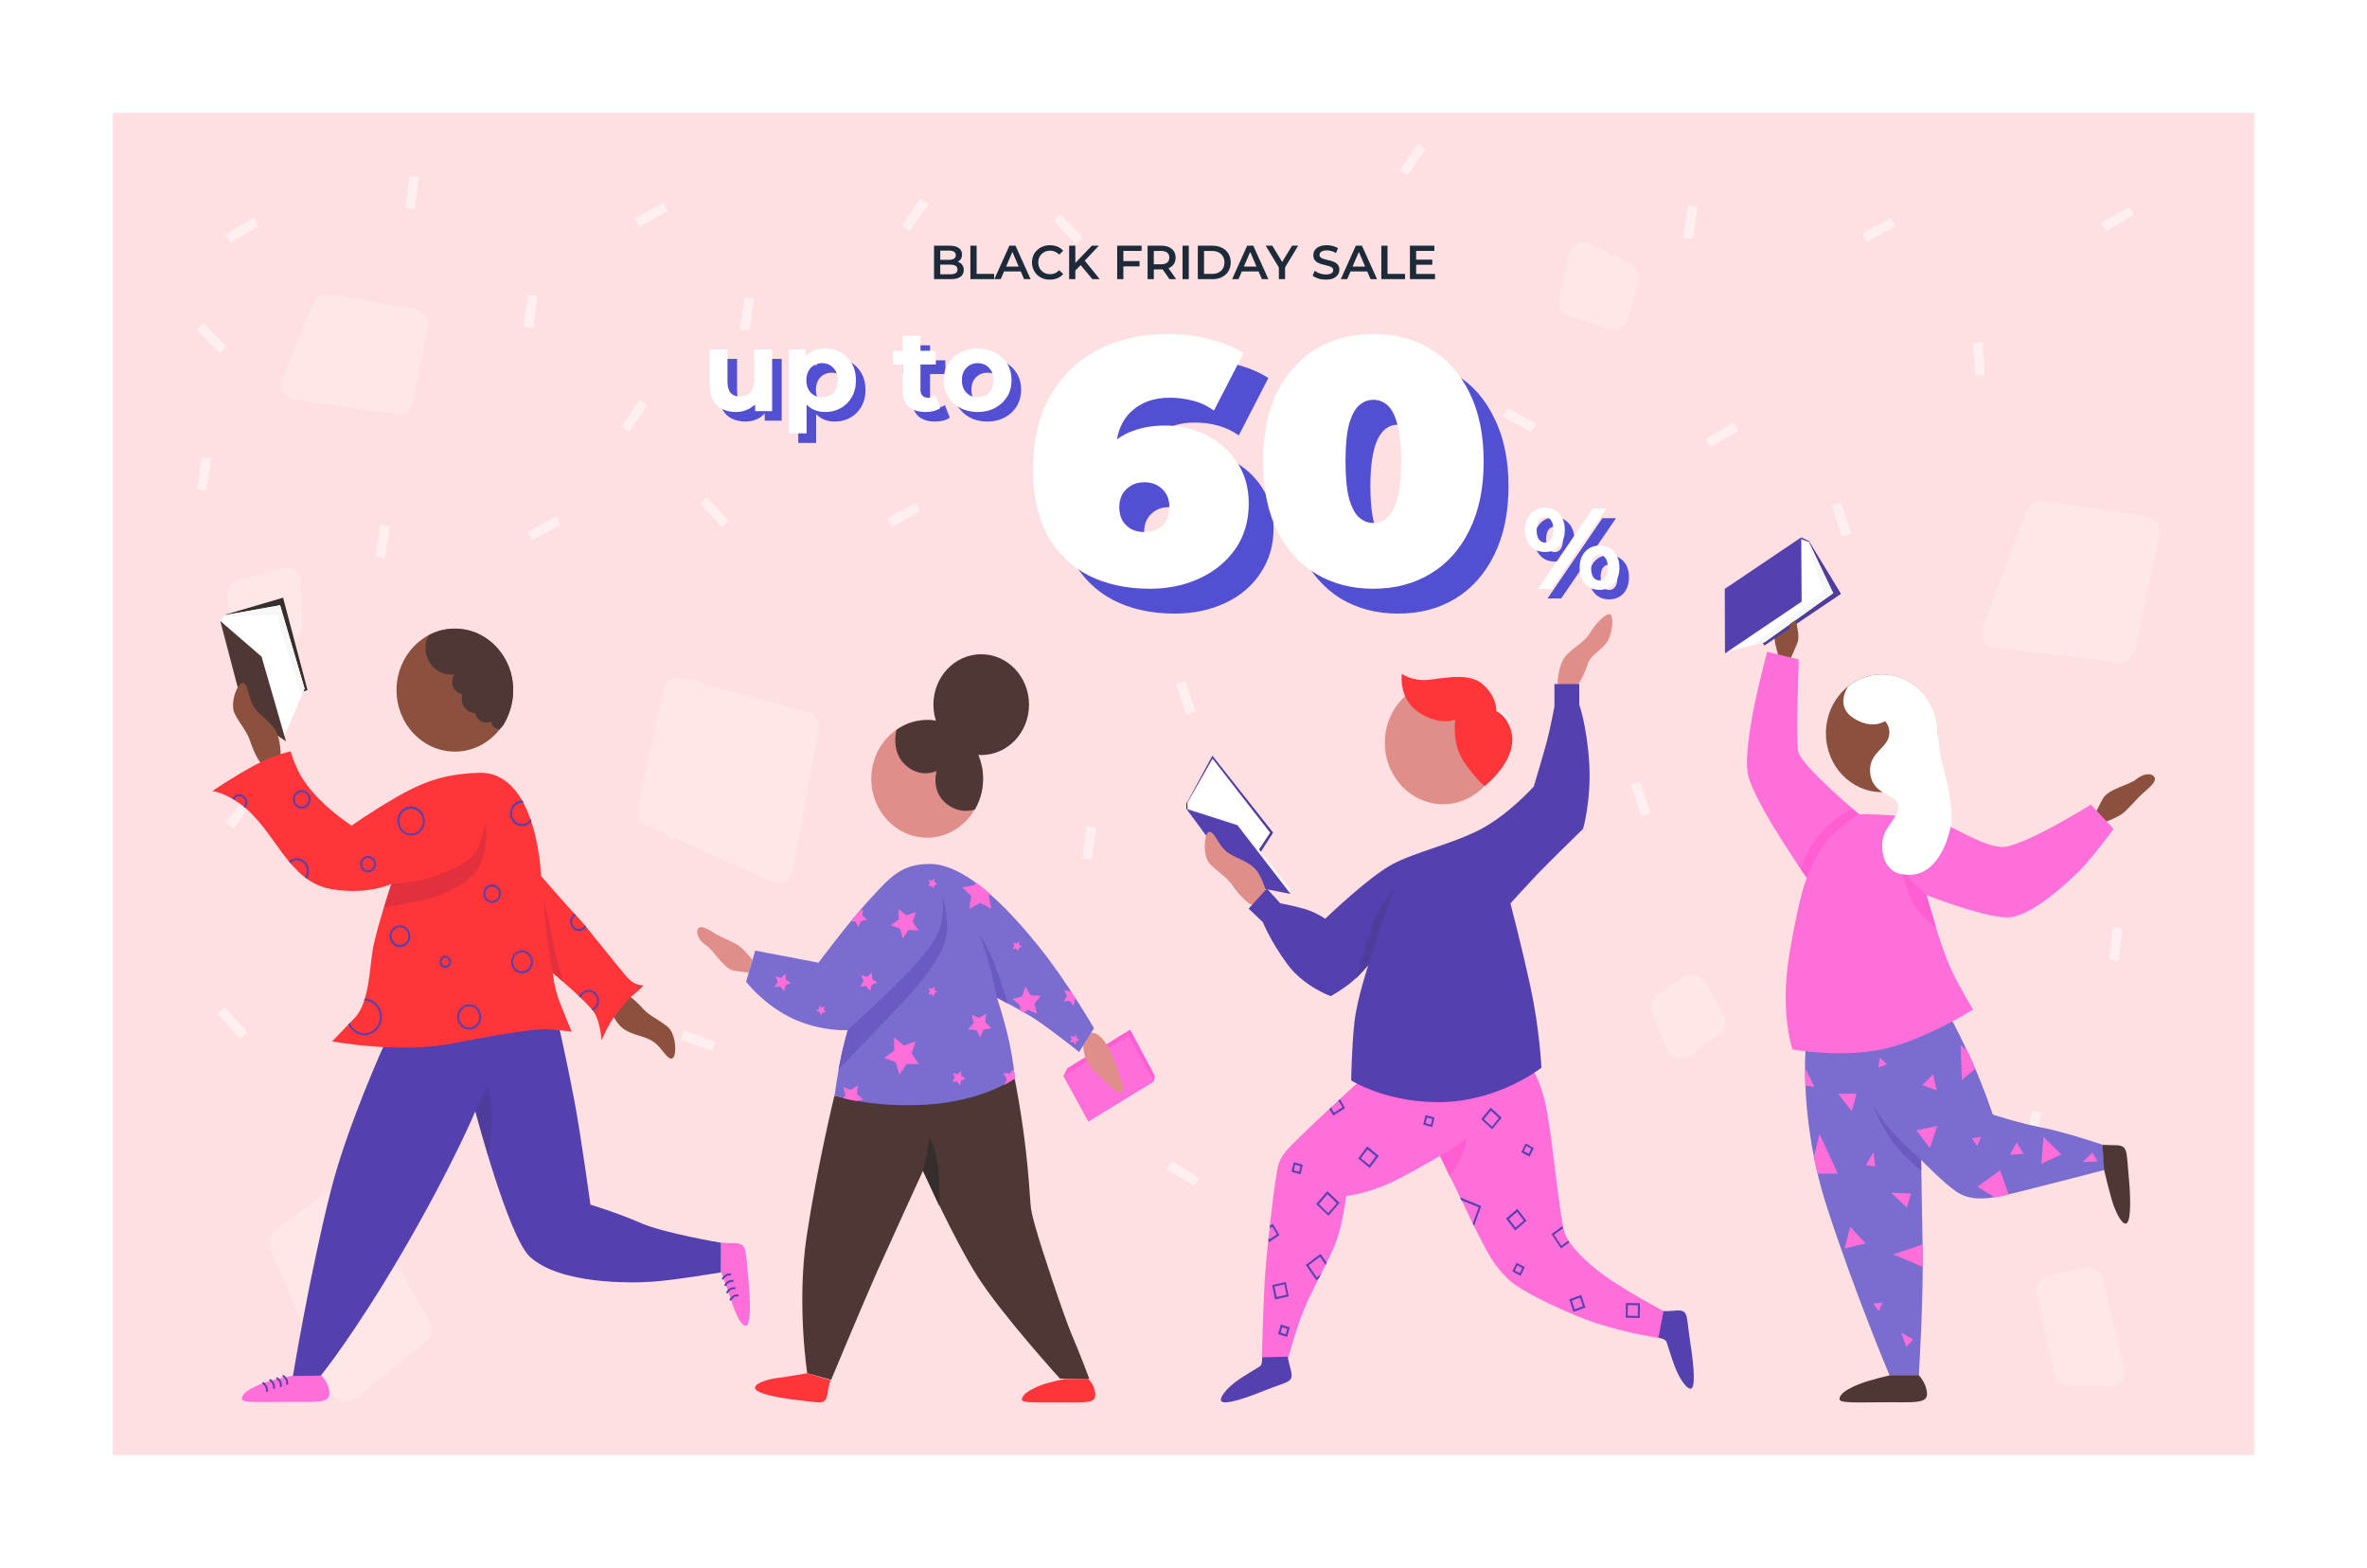 <svg width="1238" height="820" viewBox="0 0 1238 820" fill="none" xmlns="http://www.w3.org/2000/svg">
<g filter="url(#filter0_d_1_180)">
<path d="M59 53H1179V755H59V53Z" fill="#FFE0E2"/>
</g>
<path fill-rule="evenodd" clip-rule="evenodd" d="M745.796 77.849L741.688 75L732 88.97L736.109 91.819L745.796 77.849ZM214.121 92L219.082 92.624L216.961 109.491L212 108.867L214.121 92ZM132.722 114L135.222 118.33L120.5 126.83L118 122.5L132.722 114ZM334.688 209L338.796 211.849L329.109 225.819L325 222.97L334.688 209ZM281.082 154.624L276.121 154L274 170.867L278.961 171.491L281.082 154.624ZM106.563 169L103 172.508L114.928 184.621L118.491 181.113L106.563 169ZM906.722 221L909.222 225.33L894.5 233.83L892 229.5L906.722 221ZM1116.22 112.33L1113.72 108L1099 116.5L1101.5 120.83L1116.22 112.33ZM1058.12 273L1063.08 273.624L1060.96 290.491L1056 289.867L1058.12 273ZM1110.08 485.624L1105.12 485L1103 501.867L1107.96 502.491L1110.08 485.624ZM924 352.508L927.563 349L939.491 361.113L935.928 364.621L924 352.508ZM778.563 365L775 368.508L786.928 380.621L790.491 377.113L778.563 365ZM278.397 282.537L276 278.149L290.92 270L293.316 274.388L278.397 282.537ZM196.384 291.228L201.329 291.969L203.849 275.157L198.905 274.416L196.384 291.228ZM107.945 256.553L103 255.812L105.52 239L110.465 239.741L107.945 256.553ZM566 448.812L570.945 449.553L573.465 432.741L568.52 432L566 448.812ZM627.308 616.004L624.736 620.292L610.157 611.549L612.729 607.261L627.308 616.004ZM377.638 275.815L381.282 272.392L369.645 260L366 263.423L377.638 275.815ZM481.303 104L485.412 106.849L475.724 120.819L471.616 117.97L481.303 104ZM466.397 275.537L464 271.149L478.92 263L481.316 267.388L466.397 275.537ZM332 114.149L334.397 118.537L349.316 110.388L346.92 106L332 114.149ZM391.945 172.969L387 172.228L389.52 155.416L394.465 156.157L391.945 172.969ZM562.638 127.815L566.282 124.392L554.645 112L551 115.423L562.638 127.815ZM205.093 493.542L200 492.823L202.516 476L207.609 476.719L205.093 493.542ZM132.228 419.308L128.007 416.449L118 430.394L122.221 433.254L132.228 419.308ZM243 339.541L247.896 338L253.287 354.173L248.391 355.713L243 339.541ZM619.896 356L615 357.541L620.391 373.713L625.287 372.173L619.896 356ZM976.397 126.537L974 122.149L988.92 114L991.316 118.388L976.397 126.537ZM1033.15 196.299L1038.14 195.961L1036.99 179L1032 179.338L1033.15 196.299ZM885.329 124.969L880.384 124.228L882.905 107.416L887.849 108.157L885.329 124.969ZM800.938 226.101L803.374 221.734L788.527 213.453L786.091 217.819L800.938 226.101ZM1064.94 598.553L1060 597.812L1062.52 581L1067.46 581.741L1064.94 598.553ZM962.896 263L958 264.541L963.391 280.713L968.287 279.173L962.896 263ZM853 410.541L857.896 409L863.287 425.173L858.391 426.713L853 410.541ZM357.788 539L356 543.688L372.408 549.594L374.195 544.905L357.788 539ZM357.225 372.696L360.916 369.296L372.97 381.897L369.28 385.297L357.225 372.696ZM385.1 385.632L383.444 380.895L367.095 386.962L368.752 391.698L385.1 385.632Z" fill="#FFEFF0"/>
<path fill-rule="evenodd" clip-rule="evenodd" d="M820.615 132.961C821.747 127.894 827.332 125.231 831.982 127.54L852.44 137.703C855.817 139.38 857.565 143.188 856.633 146.843L851.669 166.323C850.537 170.765 845.912 173.349 841.536 171.985L820.859 165.539C816.885 164.3 814.525 160.22 815.432 156.157L820.615 132.961ZM147.827 198.02C145.881 202.84 148.976 208.206 154.121 208.935L207.028 216.44C211.223 217.035 215.155 214.256 215.993 210.102L223.865 171.102C224.759 166.671 221.807 162.379 217.349 161.63L172.338 154.065C168.636 153.443 164.999 155.478 163.594 158.96L147.827 198.02ZM1036.99 327.968C1035.16 332.828 1038.38 338.118 1043.53 338.733L1107.97 346.419C1112.09 346.91 1115.89 344.179 1116.75 340.124L1129.49 279.644C1130.44 275.142 1127.4 270.77 1122.85 270.084L1068.65 261.916C1064.91 261.354 1061.3 263.475 1059.97 267.005L1036.99 327.968ZM414.628 455.366C413.679 460.47 408.193 463.332 403.464 461.19L338.073 431.583C334.637 430.028 332.755 426.285 333.554 422.599L347.007 360.592C347.979 356.112 352.509 353.363 356.931 354.57L422.582 372.48C426.598 373.576 429.103 377.568 428.341 381.661L414.628 455.366ZM173.682 728.255C175.778 733.12 181.937 734.641 186.057 731.312L222.845 701.589C225.864 699.15 226.697 694.896 224.821 691.499L187.006 623.017C184.675 618.795 179.167 617.58 175.276 620.43L143.894 643.414C140.886 645.617 139.799 649.608 141.274 653.033L173.682 728.255ZM883.603 552.139C879.347 555.119 873.425 553.315 871.552 548.47L864.175 529.377C862.814 525.857 864.099 521.865 867.257 519.799L880.669 511.025C884.527 508.501 889.715 509.752 891.998 513.757L901.633 530.653C903.679 534.242 902.656 538.799 899.271 541.169L883.603 552.139ZM1103.03 725.347C1108.33 725.521 1112.32 720.598 1111.07 715.455L1099.62 668.575C1098.58 664.282 1094.25 661.652 1089.96 662.7L1071.06 667.313C1066.82 668.348 1064.19 672.59 1065.16 676.847L1074.55 718.427C1075.35 721.979 1078.45 724.541 1082.09 724.661L1103.03 725.347ZM157.56 304.804C157.453 299.613 152.506 295.898 147.491 297.242L124.533 303.395C120.512 304.473 117.989 308.454 118.732 312.551L122.599 333.861C123.417 338.371 127.85 341.273 132.311 340.218L151.874 335.593C155.544 334.725 158.11 331.413 158.032 327.643L157.56 304.804Z" fill="#FFE6E7"/>
<g clip-path="url(#clip0_1_180)">
<path d="M117.909 321.449L130.695 369.793L160.843 360.928L148.057 312.584L117.909 321.449Z" fill="#362E2D"/>
<path d="M115.2 324.759L117.8 321.701L146.5 316.535L159.3 360.083L148.5 385.706L128.3 371.787L115.2 324.759Z" fill="white"/>
<path d="M136.8 343.423L149.6 387.709L127.9 373.052L115.2 324.759L136.8 343.423Z" fill="#4E3734"/>
<path d="M117.8 322.545L144.6 321.49L157.6 364.09L159.3 360.083L146.5 316.535L118.6 321.49L117.8 322.545Z" fill="#F7F7F7"/>
<path d="M237.9 393.087C254.745 393.087 268.4 378.688 268.4 360.926C268.4 343.165 254.745 328.766 237.9 328.766C221.055 328.766 207.4 343.165 207.4 360.926C207.4 378.688 221.055 393.087 237.9 393.087Z" fill="#8C503E"/>
<path d="M377.2 665.342C377.2 665.342 381 675.36 382.7 680.843C384.4 686.326 387.4 693.18 389.9 693.39C392.4 693.601 392.9 683.373 391.3 667.768C389.7 652.267 390.9 650.053 382.8 650.159C379.2 650.159 377.2 649.842 377.2 649.842V665.342Z" fill="#FF6ED9"/>
<path d="M153.2 719.54C153.2 719.54 142.3 721.333 136.6 723.758C130.9 726.183 126.5 728.609 126.5 731.561C126.5 733.881 136.9 733.143 153.1 733.143C169.7 733.248 174.4 733.67 171.5 724.813C170.5 721.755 167.9 719.224 167.9 719.224L153.2 719.54Z" fill="#FF6ED9"/>
<path d="M268.4 360.926C268.4 343.106 254.7 328.766 237.9 328.766C233.3 328.766 228.9 329.82 225 331.824L224.2 332.246C223.2 334.249 222.6 336.463 222.6 338.889C222.6 346.586 228.5 352.807 235.8 352.807C236.4 352.807 237 352.702 237.7 352.702C236.9 353.756 236.5 355.127 236.5 356.603C236.5 359.872 238.9 362.613 241.9 363.035C241.6 363.879 241.5 364.722 241.5 365.566C241.5 369.573 244.6 372.841 248.4 372.841H248.5C249.1 375.794 251.5 377.903 254.5 377.903C255.3 377.903 256.1 377.692 256.8 377.481C257.2 379.695 259.1 381.382 261.3 381.382L263 379.695C266.3 374.423 268.4 367.886 268.4 360.926Z" fill="#4E3734"/>
<path d="M146.8 398.781C146.8 398.781 147.4 388.342 144.5 382.753C141.6 377.165 135.4 374.107 132.5 369.256C129.7 364.406 129.8 357.763 127.1 357.13C124.4 356.498 119.9 367.886 122.8 373.369C125.6 378.852 129.2 382.437 131 388.025C132.8 393.614 135.6 398.57 137.3 400.151C139.1 401.733 146.8 398.781 146.8 398.781Z" fill="#8C503E"/>
<path d="M317.3 524.153C317.3 524.153 320.8 533.96 325.7 537.755C330.5 541.551 337.4 541.657 341.9 544.926C346.4 548.089 348.8 554.205 351.5 553.572C354.2 552.939 353.8 540.602 349.1 536.912C344.4 533.116 339.7 531.429 335.9 527.106C332.1 522.782 327.6 519.514 325.4 518.776C323.2 518.038 317.3 524.153 317.3 524.153Z" fill="#8C503E"/>
<path d="M201.2 545.769C201.2 545.769 181.7 588.685 173.2 622.005C162 666.08 153.2 719.646 153.2 719.646L167.8 719.435C167.8 719.435 185.5 697.714 211.1 653.744C236.9 609.352 248.6 581.198 248.6 581.198C248.6 581.198 265.9 646.995 277.2 657.329C293 671.774 329.9 671.142 341.6 670.298C353.3 669.455 377.1 665.448 377.1 665.448V649.948C377.1 649.948 347.1 644.886 335.1 639.614C323.1 634.342 308.8 630.019 308.8 630.019C308.8 630.019 304 594.801 300.5 576.137C297 557.473 292.2 536.068 292.2 536.068L201.2 545.769Z" fill="#5441AF"/>
<path d="M248.7 581.093L254.5 568.229C254.5 568.229 257.8 575.083 257.4 583.834C257.1 592.586 255.3 604.29 255.3 604.29L248.7 581.093Z" fill="#4F3D9D"/>
<path d="M111 413.754C111 413.754 116.2 413.965 124.7 419.764C143.7 432.734 149.9 460.782 172.9 464.894C192.2 468.374 204.7 462.258 204.7 462.258C204.7 462.258 197.2 484.928 195.2 495.262C193.2 505.595 193.4 524.259 185.4 532.483C177.4 540.708 173.7 544.609 173.7 544.609C173.7 544.609 208.7 551.252 237 545.664C265.3 540.075 280.7 538.072 285.8 538.283C291 538.494 299 539.548 299 539.548C299 539.548 295.8 531.956 292.8 524.259C289.8 516.561 289.1 508.758 289.1 508.758C289.1 508.758 308.1 524.786 311.1 530.058C314.1 535.33 314.6 544.082 314.6 544.082C314.6 544.082 318.9 534.276 321.9 530.902C324.9 527.527 327.2 523.521 330.9 520.568C334.6 517.616 336.7 515.296 336.7 515.296C336.7 515.296 332.7 515.612 329.2 512.344C325.7 508.969 306 483.557 302 479.445C298 475.438 283 458.145 283 458.145C283 458.145 281.2 403.104 250.3 404.158C230.8 404.791 219.5 409.958 207.1 417.022C194.8 424.087 183.9 431.785 183.9 431.785C183.9 431.785 162.9 418.393 155.6 402.366C153.1 396.988 152 392.981 152 392.981C152 392.981 144.3 394.457 133.7 399.941C122.4 405.951 111 413.754 111 413.754Z" fill="#FF353A"/>
<path d="M204.7 462.258C204.7 462.258 215.6 461.941 225.9 458.673C236.2 455.298 247.3 450.132 250 443.489C252.7 436.846 253.9 430.097 253.9 430.097C253.9 430.097 255.8 441.169 251.4 451.608C247 462.047 232.8 467.108 227.5 469.112C222.2 471.115 200.8 474.7 200.8 474.7L204.7 462.258Z" fill="#E2303D"/>
<path d="M284.2 469.955C284.2 469.955 285.8 488.513 286.5 493.996C287.2 499.479 289.3 508.969 289.3 508.969L294.5 513.398C294.5 513.398 290.8 501.694 289.4 493.364C287.8 485.034 284.2 469.955 284.2 469.955Z" fill="#E2303D"/>
<path d="M245.4 538.494C241.9 538.494 239.1 535.541 239.1 531.851C239.1 528.16 241.9 525.208 245.4 525.208C248.9 525.208 251.7 528.16 251.7 531.851C251.7 535.541 248.9 538.494 245.4 538.494ZM245.4 526.262C242.5 526.262 240.1 528.793 240.1 531.851C240.1 534.909 242.5 537.439 245.4 537.439C248.3 537.439 250.7 534.909 250.7 531.851C250.7 528.793 248.4 526.262 245.4 526.262Z" fill="#5441AF"/>
<path d="M273 432.101C275 432.101 276.8 431.046 278 429.465C277.9 429.043 277.7 428.621 277.6 428.199C276.7 429.887 275 430.941 273.1 430.941C270.2 430.941 267.8 428.41 267.8 425.352C267.8 422.295 270.2 419.764 273.1 419.764C273.4 419.764 273.7 419.764 274 419.869C273.8 419.448 273.6 419.131 273.4 418.71C273.3 418.71 273.2 418.71 273.1 418.71C269.6 418.71 266.8 421.662 266.8 425.352C266.8 429.043 269.5 432.101 273 432.101Z" fill="#5441AF"/>
<path d="M190.6 541.446C195.6 541.446 199.7 537.123 199.7 531.851C199.7 526.578 195.7 522.361 190.7 522.255C190.6 522.572 190.5 522.993 190.4 523.31C190.5 523.31 190.5 523.31 190.6 523.31C195.1 523.31 198.7 527.106 198.7 531.851C198.7 536.596 195.1 540.392 190.6 540.392C187.2 540.392 184.2 538.072 183 534.908C182.7 535.225 182.5 535.436 182.2 535.752C183.7 539.126 186.9 541.446 190.6 541.446Z" fill="#5441AF"/>
<path d="M215 436.951C211 436.951 207.8 433.577 207.8 429.359C207.8 425.142 211 421.767 215 421.767C219 421.767 222.2 425.142 222.2 429.359C222.2 433.577 218.9 436.951 215 436.951ZM215 422.927C211.6 422.927 208.8 425.88 208.8 429.465C208.8 433.05 211.6 436.002 215 436.002C218.4 436.002 221.2 433.05 221.2 429.465C221.2 425.88 218.4 422.927 215 422.927Z" fill="#5441AF"/>
<path d="M157.8 422.927C155.3 422.927 153.2 420.713 153.2 418.077C153.2 415.441 155.3 413.226 157.8 413.226C160.3 413.226 162.4 415.441 162.4 418.077C162.4 420.713 160.3 422.927 157.8 422.927ZM157.8 414.281C155.8 414.281 154.2 415.968 154.2 418.077C154.2 420.186 155.8 421.873 157.8 421.873C159.8 421.873 161.4 420.186 161.4 418.077C161.4 415.968 159.8 414.281 157.8 414.281Z" fill="#5441AF"/>
<path d="M305.9 483.874C305.3 485.034 304.1 485.772 302.8 485.772C300.8 485.772 299.2 484.085 299.2 481.976C299.2 480.5 300 479.234 301.2 478.602C301 478.391 300.7 478.074 300.5 477.863C299.1 478.707 298.2 480.289 298.2 482.081C298.2 484.717 300.3 486.932 302.8 486.932C304.4 486.932 305.8 486.088 306.6 484.823C306.4 484.401 306.2 484.085 305.9 483.874Z" fill="#5441AF"/>
<path d="M257.4 472.169C254.9 472.169 252.8 469.955 252.8 467.319C252.8 464.683 254.9 462.469 257.4 462.469C259.9 462.469 262 464.683 262 467.319C262 469.955 260 472.169 257.4 472.169ZM257.4 463.628C255.4 463.628 253.8 465.316 253.8 467.424C253.8 469.533 255.4 471.22 257.4 471.22C259.4 471.22 261 469.533 261 467.424C261 465.316 259.4 463.628 257.4 463.628Z" fill="#5441AF"/>
<path d="M125.2 415.335C123.6 415.335 122.2 416.39 121.5 417.761C121.8 417.971 122.1 418.077 122.4 418.288C122.9 417.128 124 416.39 125.2 416.39C126.9 416.39 128.3 417.866 128.3 419.659C128.3 420.502 128 421.346 127.4 421.873C127.7 422.084 127.9 422.295 128.2 422.505C128.9 421.767 129.3 420.713 129.3 419.659C129.3 417.233 127.5 415.335 125.2 415.335Z" fill="#5441AF"/>
<path d="M209.2 495.367C206.2 495.367 203.8 492.836 203.8 489.673C203.8 486.51 206.2 483.979 209.2 483.979C212.2 483.979 214.6 486.51 214.6 489.673C214.6 492.836 212.2 495.367 209.2 495.367ZM209.2 484.928C206.8 484.928 204.8 487.037 204.8 489.568C204.8 492.098 206.8 494.207 209.2 494.207C211.6 494.207 213.6 492.098 213.6 489.568C213.6 487.037 211.7 484.928 209.2 484.928Z" fill="#5441AF"/>
<path d="M307.9 517.721C305.7 517.721 303.8 519.092 302.9 521.095C303.2 521.306 303.4 521.623 303.7 521.833C304.3 520.041 305.9 518.67 307.9 518.67C310.3 518.67 312.3 520.779 312.3 523.31C312.3 525.313 311.1 527 309.4 527.633C309.7 527.949 309.9 528.16 310.1 528.476C312 527.527 313.3 525.629 313.3 523.31C313.3 520.252 310.9 517.721 307.9 517.721Z" fill="#5441AF"/>
<path d="M192.5 456.247C190.2 456.247 188.4 454.349 188.4 451.924C188.4 449.499 190.2 447.601 192.5 447.601C194.8 447.601 196.6 449.499 196.6 451.924C196.6 454.349 194.8 456.247 192.5 456.247ZM192.5 448.656C190.8 448.656 189.4 450.132 189.4 451.924C189.4 453.717 190.8 455.193 192.5 455.193C194.2 455.193 195.6 453.717 195.6 451.924C195.6 450.132 194.2 448.656 192.5 448.656Z" fill="#5441AF"/>
<path d="M273 509.075C269.8 509.075 267.3 506.333 267.3 503.065C267.3 499.796 269.9 497.054 273 497.054C276.1 497.054 278.7 499.796 278.7 503.065C278.7 506.333 276.2 509.075 273 509.075ZM273 498.003C270.4 498.003 268.3 500.218 268.3 502.959C268.3 505.701 270.4 507.915 273 507.915C275.6 507.915 277.7 505.701 277.7 502.959C277.7 500.218 275.6 498.003 273 498.003Z" fill="#5441AF"/>
<path d="M232.9 506.228C231.2 506.228 229.9 504.752 229.9 503.064C229.9 501.272 231.3 499.901 232.9 499.901C234.5 499.901 235.9 501.377 235.9 503.064C235.9 504.752 234.6 506.228 232.9 506.228ZM232.9 500.85C231.8 500.85 230.9 501.799 230.9 502.959C230.9 504.119 231.8 505.068 232.9 505.068C234 505.068 234.9 504.119 234.9 502.959C234.9 501.799 234 500.85 232.9 500.85Z" fill="#5441AF"/>
<path d="M160.3 459.516C161.1 458.462 161.6 457.091 161.6 455.509C161.6 451.819 158.8 448.866 155.3 448.866C153.7 448.866 152.2 449.499 151.1 450.554C151.3 450.87 151.6 451.081 151.8 451.397C152.7 450.554 154 449.921 155.3 449.921C158.2 449.921 160.6 452.451 160.6 455.509C160.6 456.775 160.2 457.935 159.5 458.884C159.7 459.094 160 459.305 160.3 459.516Z" fill="#5441AF"/>
<path d="M137.3 723.126C137.3 723.126 138.4 723.758 139.1 724.918C139.8 726.078 139.6 727.871 139.6 727.871" stroke="#5441AF" stroke-miterlimit="10"/>
<path d="M141 721.544C141 721.544 142.1 722.177 142.8 723.336C143.5 724.496 143.3 726.289 143.3 726.289" stroke="#5441AF" stroke-miterlimit="10"/>
<path d="M144.6 720.595C144.6 720.595 145.7 721.228 146.4 722.387C147.1 723.547 146.9 725.34 146.9 725.34" stroke="#5441AF" stroke-miterlimit="10"/>
<path d="M147.9 719.435C147.9 719.435 149 720.068 149.7 721.228C150.4 722.387 150.2 724.18 150.2 724.18" stroke="#5441AF" stroke-miterlimit="10"/>
<path d="M381.9 680.105C381.9 680.105 382.4 678.839 383.5 678.101C384.6 677.363 386.3 677.468 386.3 677.468" stroke="#5441AF" stroke-miterlimit="10"/>
<path d="M380.2 676.309C380.2 676.309 380.7 675.043 381.8 674.305C382.9 673.567 384.6 673.672 384.6 673.672" stroke="#5441AF" stroke-miterlimit="10"/>
<path d="M379.2 672.513C379.2 672.513 379.7 671.247 380.8 670.509C381.9 669.771 383.6 669.876 383.6 669.876" stroke="#5441AF" stroke-miterlimit="10"/>
<path d="M377.9 669.138C377.9 669.138 378.4 667.873 379.5 667.135C380.6 666.397 382.3 666.502 382.3 666.502" stroke="#5441AF" stroke-miterlimit="10"/>
<path d="M634.1 395.196L665.9 435.475L651.1 458.462L620.5 420.397L634.1 395.196Z" fill="#4F3D9D"/>
<path d="M620.5 423.033L620.6 420.608L634.2 396.777L664.3 435.475L654 451.081L643.2 446.547L620.5 423.033Z" fill="white"/>
<path d="M673.5 466.792L675 465.316L647.8 430.519L620.5 422.295V423.033L628.2 433.472L673.5 466.792Z" fill="#F7F7F7"/>
<path d="M647.2 431.574L675 467.53L649.7 462.574L620.5 423.033L647.2 431.574Z" fill="#5441AF"/>
<path d="M620.5 420.397V423.033L621.1 423.244L621 419.342L620.5 420.397Z" fill="#362E2D"/>
<path d="M711.6 564.855C711.6 564.855 690.8 583.834 682.8 591.743C674.8 599.651 670.8 602.814 668.8 608.614C666.8 614.413 662.3 656.063 661.5 669.033C660.7 682.003 660 709.945 660 709.945H673.8C673.8 709.945 678.8 691.492 683.8 680.632C688.8 669.771 696.1 657.434 699.3 647.944C702.5 638.454 704.1 625.485 704.1 625.485C704.1 625.485 716.9 624.219 731.9 616.311C746.9 608.403 753.2 604.396 753.2 604.396C753.2 604.396 762.5 623.903 770.5 640.247C778.5 656.591 781.5 661.652 788.5 668.717C795.5 675.781 822.7 688.118 835.2 692.125C852.5 697.608 867.6 699.717 867.6 699.717L870.1 685.693C870.1 685.693 850.1 675.043 839.2 667.135C829.2 659.859 820.9 651.635 818.4 644.781C815.9 637.927 812.3 598.807 809.1 581.198C805.9 563.589 799.6 556.103 799.6 556.103L711.6 564.855Z" fill="#FF6ED9"/>
<path d="M753.1 604.396C753.1 604.396 757.2 602.393 760.7 600.073C764.2 597.753 767.1 595.222 767.1 595.222C767.1 595.222 766.3 601.022 763.8 606.083C761.3 611.144 758.3 615.362 758.3 615.362L753.1 604.396Z" fill="#FF5ED2"/>
<path d="M716.4 610.828L710.4 605.872L715.1 599.546L721.1 604.501L716.4 610.828ZM711.8 605.767L716.2 609.352L719.6 604.712L715.2 601.127L711.8 605.767Z" fill="#5441AF"/>
<path d="M680.2 614.097L675.5 612.831L676.7 607.876L681.4 609.141L680.2 614.097ZM676.7 612.093L679.5 612.831L680.2 609.879L677.4 609.141L676.7 612.093Z" fill="#5441AF"/>
<path d="M749.1 589.423L744.4 588.158L745.6 583.202L750.3 584.467L749.1 589.423ZM745.6 587.42L748.4 588.158L749.1 585.205L746.3 584.467L745.6 587.42Z" fill="#5441AF"/>
<path d="M694.8 635.818L688.4 629.702L694.2 622.954L700.6 629.07L694.8 635.818ZM689.8 629.702L694.7 634.447L699.2 629.281L694.3 624.536L689.8 629.702Z" fill="#5441AF"/>
<path d="M780.4 590.583L774.7 585.311L779.7 579.3L785.4 584.573L780.4 590.583ZM776.1 585.311L780.3 589.212L784 584.783L779.8 580.882L776.1 585.311Z" fill="#5441AF"/>
<path d="M673.2 699.19L668.5 697.714L669.9 692.758L674.6 694.234L673.2 699.19ZM669.8 696.976L672.5 697.819L673.3 694.972L670.6 694.129L669.8 696.976Z" fill="#5441AF"/>
<path d="M666.9 679.577L665.4 672.091L672.5 670.509L674 677.996L666.9 679.577ZM666.6 672.829L667.7 678.312L672.9 677.152L671.8 671.669L666.6 672.829Z" fill="#5441AF"/>
<path d="M664.2 640.985C664.2 641.407 664.1 641.934 664.1 642.356L665.4 641.512L667.9 645.519L664.1 648.155L663.6 647.417C663.5 647.944 663.5 648.577 663.4 649.104L663.7 649.631L669.2 645.941L665.7 640.141L664.2 640.985Z" fill="#5441AF"/>
<path d="M702.2 579.089L697.7 581.936L696.1 579.195C695.8 579.406 695.6 579.617 695.3 579.933L697.3 583.413L703.5 579.511L700.8 574.872C700.5 575.083 700.3 575.293 700 575.61L702.2 579.089Z" fill="#5441AF"/>
<path d="M792.5 643.516L787.7 637.294L793.6 632.233L798.4 638.454L792.5 643.516ZM789.2 637.505L792.7 642.039L797 638.349L793.5 633.815L789.2 637.505Z" fill="#5441AF"/>
<path d="M795.3 667.24L791 664.921L793.2 660.387L797.5 662.706L795.3 667.24ZM792.3 664.499L794.9 665.87L796.2 663.128L793.6 661.757L792.3 664.499Z" fill="#5441AF"/>
<path d="M800 604.923L795.7 602.603L797.9 598.069L802.2 600.389L800 604.923ZM797 602.076L799.6 603.447L800.9 600.705L798.3 599.335L797 602.076Z" fill="#5441AF"/>
<path d="M820.8 649.737C820.6 649.42 820.4 649.21 820.2 648.893L816.6 651.529L812.8 645.73L817.5 642.356C817.4 642.039 817.3 641.618 817.3 641.196L811.5 645.414L816.4 652.9L820.8 649.737Z" fill="#5441AF"/>
<path d="M857.6 689.278L850.3 689.173L850.4 681.475L857.7 681.581L857.6 689.278ZM851.3 688.118L856.6 688.224L856.7 682.635L851.4 682.53L851.3 688.118Z" fill="#5441AF"/>
<path d="M823 686.115L820.8 679.577L827 677.258L829.2 683.795L823 686.115ZM822.1 680.21L823.6 684.744L827.9 683.162L826.4 678.628L822.1 680.21Z" fill="#5441AF"/>
<path d="M764.3 627.699L773.4 631.39L770.3 639.93C770.3 640.036 770.4 640.141 770.4 640.141C770.6 640.458 770.7 640.774 770.9 641.196L774.7 630.757L763.6 626.223C763.8 626.75 764 627.172 764.3 627.699Z" fill="#5441AF"/>
<path d="M683 661.546L688.5 669.56L689.8 668.506C690.2 667.768 690.5 667.135 690.9 666.397L688.7 668.084L684.4 661.757L690.4 657.223L693.4 661.546C693.6 661.23 693.7 660.808 693.9 660.492L690.7 655.747L683 661.546Z" fill="#5441AF"/>
<path d="M754.8 420.608C771.645 420.608 785.3 406.209 785.3 388.447C785.3 370.686 771.645 356.287 754.8 356.287C737.955 356.287 724.3 370.686 724.3 388.447C724.3 406.209 737.955 420.608 754.8 420.608Z" fill="#DF8E89"/>
<path d="M660.1 709.84C660.1 709.84 660.4 713.847 658.8 714.69C655.7 716.588 650.6 719.646 647.7 721.649C643.4 724.602 638.1 729.769 638.6 732.405C639.1 734.935 648.2 732.616 661.4 727.238C674.6 721.966 677.1 723.442 674.8 715.217C673.8 711.527 673.5 709.523 673.5 709.523L660.1 709.84Z" fill="#5441AF"/>
<path d="M867.4 699.612C867.4 699.612 871.1 700.139 871.7 701.931C872.8 705.517 874.7 711.421 876 714.796C877.9 719.857 881.7 726.289 884.2 726.289C886.7 726.289 886.3 716.377 884 701.721C881.7 687.064 883.6 684.744 875.5 685.482C871.9 685.799 870 685.693 870 685.693L867.4 699.612Z" fill="#5441AF"/>
<path d="M662.9 468.69C662.9 468.69 660.6 458.567 656.2 454.139C651.9 449.71 645.1 448.656 641 444.965C636.9 441.275 635.2 434.842 632.5 435.053C629.8 435.264 628.7 447.601 632.9 451.924C637.1 456.248 641.6 458.567 644.9 463.418C648.2 468.268 652.3 472.064 654.3 473.013C656.3 473.962 662.9 468.69 662.9 468.69Z" fill="#DF8E89"/>
<path d="M814.7 358.079C814.7 358.079 814.5 350.909 817.4 345.321C820.3 339.732 828.5 336.358 831.3 331.508C834.1 326.657 838.7 321.807 841.4 321.174C844.1 320.541 843.9 329.293 841.1 334.776C838.3 340.259 832.2 341.63 830.4 347.324C828.6 353.018 825.8 357.869 824.2 359.45C822.5 360.926 814.7 358.079 814.7 358.079Z" fill="#DF8E89"/>
<path d="M733.2 352.385C733.2 352.385 731.2 365.566 742.3 372.736C753.4 379.906 761.2 376.321 761.2 376.321C761.2 376.321 758.9 389.08 766.1 399.097C773.3 409.114 776.5 411.118 776.5 411.118C776.5 411.118 794.4 397.304 790.4 382.437C788.1 374.001 782.7 371.998 782.7 371.998C782.7 371.998 783 363.668 774.7 357.236C766.4 350.804 750.4 356.076 743.7 355.654C737 355.232 733.2 352.385 733.2 352.385Z" fill="#FF353A"/>
<path d="M653.1 475.227L662.6 464.683L669.6 472.38C669.6 472.38 679.4 474.278 684.2 475.965C689 477.653 693.1 480.5 693.1 480.5C693.1 480.5 716 458.462 728.2 452.03C740.4 445.492 759.4 441.485 774.2 433.788C789 426.091 802.2 411.328 802.2 411.328C802.2 411.328 807.2 394.668 809 387.92C810.8 381.277 813 369.467 813 369.467V357.763H826V368.518C826 368.518 830 379.801 831.2 398.886C832.4 418.077 828 433.472 828 433.472C828 433.472 810.5 450.554 804.3 456.986C798.1 463.523 790 472.486 790 472.486C790 472.486 795.7 494.102 800.5 516.245C805.3 538.388 806.2 558.423 806.2 558.423C806.2 558.423 784.9 575.294 755.5 576.348C726.1 577.402 706.7 565.065 706.7 565.065C706.7 565.065 707 546.824 708.4 534.698C709.7 522.572 715.7 504.646 715.7 504.646C715.7 504.646 710.7 510.656 706 514.347C701.3 518.038 696 520.99 696 520.99C696 520.99 681.8 515.929 673.2 504.119C664.5 492.309 660.5 482.292 660.5 482.292L653.1 475.227Z" fill="#5441AF"/>
<path d="M715.7 504.752C715.7 504.752 721.3 487.564 724.5 478.074C727.7 468.584 729.2 464.999 729.2 464.999C729.2 464.999 721.4 472.802 717 485.772C712.6 498.741 709.3 511.711 709.3 511.711L715.7 504.752Z" fill="#4F3D9D"/>
<path d="M556.2 562.64L558.3 558.633L591.1 538.494L604 562.64L603.4 565.593L569.3 586.471L556.2 562.64Z" fill="#FF5ED2"/>
<path d="M590.429 541.824L556.222 562.649L569.222 586.39L603.429 565.565L590.429 541.824Z" fill="#FF6ED9"/>
<path d="M422.2 718.17C422.2 718.17 416.6 682.002 421.9 646.573C427.3 610.617 436.4 573.079 436.4 573.079C436.4 573.079 465.2 579.406 485.7 575.399C506.2 571.392 530.7 564.116 530.7 564.116C530.7 564.116 534.9 584.467 537.3 608.719C539.6 632.971 538.1 629.281 541.4 641.196C544.7 653.111 556.3 687.907 560.6 698.135C565 708.363 569.7 721.017 569.7 721.017H554.4C554.4 721.017 524.2 687.802 511.4 667.768C498.6 647.733 482.8 612.199 482.8 612.199C482.8 612.199 465.8 649.315 458.9 664.71C452 680.21 434.7 721.649 434.7 721.649L422.2 718.17Z" fill="#4E3734"/>
<path d="M484.9 438.111C501.027 438.111 514.1 424.326 514.1 407.322C514.1 390.317 501.027 376.532 484.9 376.532C468.773 376.532 455.7 390.317 455.7 407.322C455.7 424.326 468.773 438.111 484.9 438.111Z" fill="#DF8E89"/>
<path d="M509.9 423.349C512.6 418.709 514.2 413.121 514.2 407.322C514.2 390.24 501.1 376.532 485 376.532C479 376.532 473.5 378.43 468.9 381.699C468.9 381.699 465.7 392.77 473.5 400.046C481.4 407.427 489.9 403.209 489.9 403.209C489.9 403.209 486.6 413.859 495.2 420.502C502.5 426.196 509.9 423.349 509.9 423.349Z" fill="#4E3734"/>
<path d="M513.2 394.879C527.007 394.879 538.2 383.077 538.2 368.518C538.2 353.96 527.007 342.157 513.2 342.157C499.393 342.157 488.2 353.96 488.2 368.518C488.2 383.077 499.393 394.879 513.2 394.879Z" fill="#4E3734"/>
<path d="M486.1 594.801C486.1 594.801 485.1 601.971 484.3 605.767C483.5 609.563 482.7 612.304 482.7 612.304L491.3 630.757C491.3 630.757 491.7 615.468 490.1 606.927C488.5 598.386 486.1 594.801 486.1 594.801Z" fill="#362E2D"/>
<path d="M422.2 718.17C422.2 718.17 412.3 719.962 407.2 720.595C402.1 721.228 395.5 723.02 394.9 725.551C394.3 728.081 403.1 730.612 416.9 732.194C430.7 733.67 431.9 735.357 433.1 727.132C433.6 723.336 434.5 721.86 434.5 721.86L422.2 718.17Z" fill="#FF353A"/>
<path d="M556.9 721.228C556.9 721.228 547.8 722.915 543 725.024C538.2 727.132 534.5 729.347 534.5 731.983C534.5 733.986 543.2 733.354 556.8 733.459C570.7 733.564 574.6 733.881 572.2 725.973C571.4 723.231 569.1 721.017 569.1 721.017L556.9 721.228Z" fill="#FF353A"/>
<path d="M393.5 502.01C393.5 502.01 388.9 496 385.7 494.102C382.5 492.204 377 490.095 374.4 488.513C371.8 486.932 366.6 483.241 365.1 485.666C363.6 488.091 365.9 492.309 369.5 494.524C373.1 496.843 378.7 506.966 384 507.704C389.3 508.442 391.6 508.653 391.6 508.653L393.5 502.01Z" fill="#DF8E89"/>
<path d="M570.6 540.286C570.6 540.286 572.9 539.337 576.3 542.922C579.7 546.507 582.9 554.732 584.1 557.79C585.3 560.848 585.6 563.906 586.7 566.014C587.8 568.229 588.1 570.548 586.7 571.392C585.3 572.236 581.1 568.861 577.8 565.382C574.5 561.902 570.5 559.582 568.4 554.837C566.4 550.303 566.6 546.613 566.6 546.613L570.6 540.286Z" fill="#DF8E89"/>
<path d="M395 497.16C395 497.16 410.6 500.112 416.1 501.167C421.6 502.221 428.1 503.486 428.1 503.486C428.1 503.486 443.6 482.608 454.2 471.115C464.8 459.727 470.6 451.819 486.3 451.819C506.5 451.819 530.2 478.812 543.1 494.734C558 513.187 572.2 537.755 572.2 537.755L564.4 550.198C564.4 550.198 546.3 535.752 539.1 531.534C531.9 527.317 521.4 521.728 521.4 521.728C521.4 521.728 525.2 532.589 527.8 544.715C530.4 556.841 530.8 564.011 530.8 564.011C530.8 564.011 514.1 575.926 484.7 577.719C455.3 579.511 436.5 572.974 436.5 572.974C436.5 572.974 438.1 561.059 439.8 553.256C441.5 545.558 443.4 538.704 443.4 538.704C443.4 538.704 432.8 539.653 419.1 534.592C401.3 528.055 390.2 513.398 390.2 513.398L395 497.16Z" fill="#7B6DCF"/>
<path d="M443.3 538.81C443.3 538.81 440.8 548.3 440.1 551.674C439.4 555.048 438.6 559.266 438.6 559.266C438.6 559.266 470 526.895 476.8 518.986C483.6 511.078 495.7 497.054 495.4 484.717C495.1 472.38 492.8 469.639 492.8 469.639C492.8 469.639 494.2 477.547 491.5 485.666C487.7 496.949 471.9 511.605 464.4 518.986C458.2 525.208 443.3 538.81 443.3 538.81Z" fill="#6A5AC1"/>
<path d="M512.4 488.619C512.4 488.619 516.5 501.061 518.1 506.86C519.7 512.66 521.3 521.728 521.3 521.728L527.3 524.997C527.3 524.997 523 511.816 520.3 504.541C517.6 497.265 512.4 488.619 512.4 488.619Z" fill="#6A5AC1"/>
<path d="M515.8 530.164L515.3 534.698L518.5 537.65L514.4 538.494L512.7 542.606L510.6 538.704L506.3 538.388L509.2 535.014L508.3 530.691L512.1 532.483L515.8 530.164Z" fill="#FF6ED9"/>
<path d="M530.7 564.116C530.7 564.116 530.6 562.324 530.2 558.95L528.2 561.48L524.7 561.164L526.6 564.327L525.3 567.385C528.9 565.382 530.7 564.116 530.7 564.116Z" fill="#FF6ED9"/>
<path d="M447.4 481.976L449 484.928L450.3 481.765L453.5 481.027L451 478.812L451.4 475.438L449.4 476.704C448 478.285 446.6 479.972 445.2 481.765L447.4 481.976Z" fill="#FF6ED9"/>
<path d="M448 575.821L451.5 574.977L448.2 572.13L448.6 567.701L445 570.127L441.1 568.44L442.2 572.763L440.9 574.344C442.7 574.766 445.1 575.293 448 575.821Z" fill="#FF6ED9"/>
<path d="M498.4 561.164L500.8 561.902L502.7 560.11L502.8 562.746L505 564.116L502.7 565.065L502.1 567.596L500.5 565.593L498.1 565.804L499.4 563.589L498.4 561.164Z" fill="#FF6ED9"/>
<path d="M450.4 510.024L453.5 510.867L456 508.653L456.2 512.133L458.9 513.82L455.9 515.085L455.2 518.354L453.1 515.718L449.9 516.034L451.7 513.187L450.4 510.024Z" fill="#FF6ED9"/>
<path d="M560.1 518.354L559.8 518.565L556.7 517.721L558 520.884L556.3 523.731L559.5 523.415L561.5 526.051L562.2 522.782L562.8 522.572C562 521.201 561.1 519.83 560.1 518.354Z" fill="#FF6ED9"/>
<path d="M485.7 516.772L487.4 517.194L488.7 516.034L488.8 517.827L490.3 518.776L488.7 519.408L488.3 521.201L487.2 519.83L485.5 520.041L486.4 518.459L485.7 516.772Z" fill="#FF6ED9"/>
<path d="M427 528.687L428.4 527.633V525.84L429.8 526.895L431.4 526.262L430.9 528.055L432 529.531H430.2L429.2 531.007L428.7 529.215L427 528.687Z" fill="#FF6ED9"/>
<path d="M559.9 541.868L561.6 542.29L562.9 541.13L563 542.922L564.5 543.871L562.9 544.609L562.5 546.402L561.4 544.926L559.7 545.137L560.6 543.555L559.9 541.868Z" fill="#FF6ED9"/>
<path d="M485.7 460.149L487.4 460.676L488.7 459.411L488.8 461.309L490.3 462.258L488.7 462.89L488.3 464.683L487.2 463.312L485.5 463.418L486.4 461.836L485.7 460.149Z" fill="#FF6ED9"/>
<path d="M529.9 493.047L531.6 493.469L532.9 492.309L533 494.102L534.5 495.051L532.9 495.683L532.5 497.476L531.4 496.105L529.6 496.316L530.6 494.734L529.9 493.047Z" fill="#FF6ED9"/>
<path d="M405.6 510.551L408.5 511.395L410.8 509.286L411 512.449L413.6 514.136L410.8 515.296L410.1 518.459L408.2 515.929L405.1 516.245L406.8 513.503L405.6 510.551Z" fill="#FF6ED9"/>
<path d="M467.6 542.606L472.8 546.824L478.9 544.609L476.8 551.041L480.6 556.524L474.2 556.419L470.4 562.008L468.5 555.47L462.4 553.361L467.7 549.46L467.6 542.606Z" fill="#FF6ED9"/>
<path d="M470 475.438L474.1 478.707L479 477.02L477.3 482.081L480.4 486.51L475.2 486.404L472.2 490.728L470.7 485.561L465.9 483.979L470.1 480.816L470 475.438Z" fill="#FF6ED9"/>
<path d="M539.1 520.568L536.3 516.034L534.6 521.095L529.6 522.466L533.6 525.84L533.5 528.476C534.2 528.898 534.9 529.215 535.5 529.636L537.6 528.16L542.4 530.164L541 524.997L544.3 520.779L539.1 520.568Z" fill="#FF6ED9"/>
<path d="M506.9 475.438L512.6 472.17L518.4 475.227L517.2 468.479L518 467.635C515.5 465.421 512.9 463.312 510.3 461.414L509.7 462.89L503.3 464.05L508 468.69L506.9 475.438Z" fill="#FF6ED9"/>
<path d="M944.5 546.507C944.5 546.507 940.7 585.522 955.5 631.179C970.3 676.836 988.3 719.33 988.3 719.33H1003.6C1003.6 719.33 1006.1 679.156 1005.6 652.795C1005.1 626.434 1004.8 606.61 1004.8 606.61C1004.8 606.61 1016.7 618.842 1023.3 623.27C1029.9 627.699 1037.7 627.383 1046.8 625.485C1055.9 623.587 1100.7 611.882 1100.7 611.882L1099.7 598.702C1099.7 598.702 1080.2 592.059 1068.1 589.739C1056 587.419 1042.3 582.885 1042.3 582.885C1042.3 582.885 1036.4 565.276 1029.4 550.62C1022.4 535.963 1019.6 531.218 1019.6 531.218L944.5 546.507Z" fill="#7B6DCF"/>
<path d="M1004.8 606.61C1004.8 606.61 995.9 599.018 989.9 592.164C983.9 585.311 979.3 577.824 979.3 577.824C979.3 577.824 985.7 593.535 993.9 602.076C1001.5 610.09 1004.9 612.093 1004.9 612.093L1004.8 606.61Z" fill="#6A5AC1"/>
<path d="M997.3 631.495L989.1 623.798L999.5 624.219L997.3 631.495Z" fill="#FF6ED9"/>
<path d="M975.9 609.352L979.9 602.603L980.8 610.09L975.9 609.352Z" fill="#FF6ED9"/>
<path d="M997.1 704.357L994.3 696.87L1000.6 700.561L997.1 704.357Z" fill="#FF6ED9"/>
<path d="M1011.1 561.902L1012.9 570.232L1005.4 567.491L1011.1 561.902Z" fill="#FF6ED9"/>
<path d="M979.8 681.792L984.6 681.159L982.6 685.798L979.8 681.792Z" fill="#FF6ED9"/>
<path d="M1031.3 595.328L1036.2 594.59L1034.1 599.335L1031.3 595.328Z" fill="#FF6ED9"/>
<path d="M1051.2 603.974L1054.8 597.437L1058.4 603.447L1051.2 603.974Z" fill="#FF6ED9"/>
<path d="M1089.3 607.77L1094.3 602.814L1097.1 607.348L1089.3 607.77Z" fill="#FF6ED9"/>
<path d="M982.5 558.317L983.2 553.15L986.9 556.63L982.5 558.317Z" fill="#FF6ED9"/>
<path d="M967.7 641.618L975.8 650.264L964.8 652.9L967.7 641.618Z" fill="#FF6ED9"/>
<path d="M1013.2 588.896L1009.4 600.389L1002.3 591.11L1013.2 588.896Z" fill="#FF6ED9"/>
<path d="M1068.8 594.59L1078.1 603.763L1067.7 608.614L1068.8 594.59Z" fill="#FF6ED9"/>
<path d="M961.5 572.025L968.5 581.198L971 572.025H961.5Z" fill="#FF6ED9"/>
<path d="M1029.4 550.62C1029.2 550.092 1028.9 549.671 1028.7 549.143L1025.5 546.613L1026.1 564.749L1033.2 558.95C1032 556.208 1030.7 553.361 1029.4 550.62Z" fill="#FF6ED9"/>
<path d="M944.1 559.688C944.1 562.113 944.2 564.749 944.3 567.702L949 568.44L944.5 559.371L944.1 559.688Z" fill="#FF6ED9"/>
<path d="M1005.6 662.495C1005.6 659.121 1005.6 655.852 1005.5 652.795C1005.5 652.162 1005.5 651.529 1005.5 650.897L990.1 656.063L1005.6 662.495Z" fill="#FF6ED9"/>
<path d="M1046.1 612.093L1034.2 620.634L1043.3 626.223C1044.4 626.012 1045.5 625.801 1046.7 625.59C1047.6 625.379 1049 625.063 1050.6 624.747L1046.1 612.093Z" fill="#FF6ED9"/>
<path d="M950.6 613.78H961.2L951.6 592.903L948.7 605.45C949.4 608.192 950 610.933 950.6 613.78Z" fill="#FF6ED9"/>
<path d="M984.2 414.281C1000.33 414.281 1013.4 400.496 1013.4 383.491C1013.4 366.487 1000.33 352.702 984.2 352.702C968.073 352.702 955 366.487 955 383.491C955 400.496 968.073 414.281 984.2 414.281Z" fill="#8C503E"/>
<path d="M1100.5 611.882C1100.5 611.882 1103.1 622.849 1104.7 628.121C1106.3 633.288 1109.3 639.825 1111.7 639.93C1114.2 640.036 1114.8 630.335 1113.4 615.573C1112 600.811 1113.2 598.807 1105.1 598.913C1101.5 598.913 1099.6 598.702 1099.6 598.702L1100.5 611.882Z" fill="#4E3734"/>
<path d="M988.3 719.33C988.3 719.33 977.9 721.649 972.2 723.969C966.5 726.289 962.1 728.82 962.1 731.772C962.1 734.092 972.5 733.354 988.7 733.354C1005.3 733.459 1010 733.881 1007.1 725.024C1006.1 721.966 1003.6 719.224 1003.6 719.224H988.3V719.33Z" fill="#4E3734"/>
<path d="M930.1 342.79C930.1 342.79 927.7 335.304 928 331.191C928.3 327.079 929.5 320.752 929.7 317.378C929.9 314.004 929.7 307.15 932.5 306.939C935.3 306.728 937.4 311.051 937.3 315.691C937.2 320.331 942.3 330.98 940 336.463C937.7 341.946 936.6 344.266 936.6 344.266L930.1 342.79Z" fill="#8C503E"/>
<path d="M1101.1 429.887C1101.1 429.887 1108.2 427.356 1111.1 424.72C1114 422.084 1118.1 417.233 1120.6 415.019C1123.1 412.805 1128.4 408.798 1126.8 406.373C1125.2 403.947 1120.7 404.686 1117.2 407.638C1113.8 410.485 1102.6 412.594 1099.8 417.761C1097 422.927 1096 425.352 1096 425.352L1101.1 429.887Z" fill="#8C503E"/>
<path d="M924.3 340.892L940.8 344.899C940.8 344.899 939.2 387.287 940.5 393.087C942.3 400.679 972.3 425.774 972.3 425.774C972.3 425.774 1004.8 426.091 1015.3 430.308C1025.8 434.526 1036.8 442.223 1046.8 442.962C1056.8 443.7 1093.6 420.818 1093.6 420.818L1105.4 433.472C1105.4 433.472 1094.9 448.128 1087.6 455.404C1078.1 464.894 1062.6 478.074 1051.8 479.656C1041 481.238 1007.5 468.057 1007.5 468.057C1007.5 468.057 1015 495.473 1020.7 507.388C1026.5 519.303 1032 527.949 1032 527.949C1032 527.949 1006.1 544.293 984.2 548.827C962.3 553.361 937.5 548.827 937.5 548.827C937.5 548.827 930.7 529.531 936 498.214C941.3 466.897 945 459.2 945 459.2C945 459.2 918.7 421.556 914.5 406.162C910.3 390.767 924.3 340.892 924.3 340.892Z" fill="#FF6ED9"/>
<path d="M993.8 452.241C993.8 452.241 998.6 459.938 1002 463.101C1005.3 466.159 1007.6 468.057 1007.6 468.057L1012.7 485.35C1012.7 485.35 1003.4 478.074 999.9 470.904C996.2 463.629 993.8 452.241 993.8 452.241Z" fill="#FF5ED2"/>
<path d="M945 458.989C945 458.989 948.6 448.339 954.9 440.536C962.1 431.785 972.2 425.774 972.2 425.774L968.9 423.033C968.9 423.033 959.8 426.723 951.7 436.213C944.7 444.438 941.8 454.56 941.8 454.56L945 458.989Z" fill="#FF5ED2"/>
<path d="M1013.5 383.491C1013.5 366.409 1000.4 352.702 984.3 352.702C977.7 352.702 971.5 355.021 966.6 359.028C966.6 359.028 959.5 369.045 969.3 375.478C979.1 381.91 985.9 377.165 985.9 377.165C985.9 377.165 988.4 379.484 988.2 383.597C987.7 391.294 977.9 393.087 978.1 402.998C978.4 416.706 992.9 414.597 992.9 421.873C992.9 428.199 985.2 432.101 984.5 440.536C983.8 449.183 987.7 455.615 993.7 456.986C1013.3 461.52 1019.5 437.478 1020.5 430.73C1021.5 423.982 1019.1 410.907 1015.5 398.148C1014.4 394.036 1013.5 383.491 1013.5 383.491Z" fill="white"/>
<path d="M946.034 282.78L905.936 309.828L922.803 337.63L962.902 310.582L946.034 282.78Z" fill="#4F3D9D"/>
<path d="M942.1 281L945.7 282.687L958.8 310.208L923 335.831L903.3 340.892V307.994L942.1 281Z" fill="white"/>
<path d="M942.3 314.637L902.2 341.736L902.1 307.994L942.1 281L942.3 314.637Z" fill="#5441AF"/>
<path d="M942.1 281L945.9 282.898L946.1 283.531L942.1 281.949V281Z" fill="#4F3D9D"/>
<path d="M944.9 283.003L953.8 309.786L915.6 337.729L923 335.831L958.8 310.208L946.1 283.531L944.9 283.003Z" fill="#F7F7F7"/>
<path d="M935.5 334.038L936.2 326.341L939.1 324.337L939.9 327.501L935.5 334.038Z" fill="#8C503E"/>
<rect width="5.129" height="17.498" transform="matrix(-0.711 0.704 -0.665 -0.747 129.282 539.751)" fill="#FFEFF0"/>
</g>
<path d="M809.4 313L838.08 271H845.22L816.54 313H809.4ZM813.06 293.68C811.02 293.68 809.22 293.22 807.66 292.3C806.1 291.34 804.86 290 803.94 288.28C803.06 286.52 802.62 284.46 802.62 282.1C802.62 279.74 803.06 277.7 803.94 275.98C804.86 274.26 806.1 272.92 807.66 271.96C809.22 271 811.02 270.52 813.06 270.52C815.1 270.52 816.9 271 818.46 271.96C820.02 272.92 821.24 274.26 822.12 275.98C823 277.7 823.44 279.74 823.44 282.1C823.44 284.46 823 286.52 822.12 288.28C821.24 290 820.02 291.34 818.46 292.3C816.9 293.22 815.1 293.68 813.06 293.68ZM813.06 288.76C814.38 288.76 815.44 288.22 816.24 287.14C817.04 286.02 817.44 284.34 817.44 282.1C817.44 279.86 817.04 278.2 816.24 277.12C815.44 276 814.38 275.44 813.06 275.44C811.78 275.44 810.72 276 809.88 277.12C809.08 278.2 808.68 279.86 808.68 282.1C808.68 284.3 809.08 285.96 809.88 287.08C810.72 288.2 811.78 288.76 813.06 288.76ZM841.56 313.48C839.56 313.48 837.76 313.02 836.16 312.1C834.6 311.14 833.38 309.8 832.5 308.08C831.62 306.32 831.18 304.26 831.18 301.9C831.18 299.54 831.62 297.5 832.5 295.78C833.38 294.06 834.6 292.72 836.16 291.76C837.76 290.8 839.56 290.32 841.56 290.32C843.64 290.32 845.46 290.8 847.02 291.76C848.58 292.72 849.8 294.06 850.68 295.78C851.56 297.5 852 299.54 852 301.9C852 304.26 851.56 306.32 850.68 308.08C849.8 309.8 848.58 311.14 847.02 312.1C845.46 313.02 843.64 313.48 841.56 313.48ZM841.56 308.56C842.88 308.56 843.94 308.02 844.74 306.94C845.54 305.82 845.94 304.14 845.94 301.9C845.94 299.7 845.54 298.04 844.74 296.92C843.94 295.8 842.88 295.24 841.56 295.24C840.28 295.24 839.22 295.8 838.38 296.92C837.58 298 837.18 299.66 837.18 301.9C837.18 304.14 837.58 305.82 838.38 306.94C839.22 308.02 840.28 308.56 841.56 308.56Z" fill="#534FD2"/>
<path d="M804.4 308L833.08 266H840.22L811.54 308H804.4ZM808.06 288.68C806.02 288.68 804.22 288.22 802.66 287.3C801.1 286.34 799.86 285 798.94 283.28C798.06 281.52 797.62 279.46 797.62 277.1C797.62 274.74 798.06 272.7 798.94 270.98C799.86 269.26 801.1 267.92 802.66 266.96C804.22 266 806.02 265.52 808.06 265.52C810.1 265.52 811.9 266 813.46 266.96C815.02 267.92 816.24 269.26 817.12 270.98C818 272.7 818.44 274.74 818.44 277.1C818.44 279.46 818 281.52 817.12 283.28C816.24 285 815.02 286.34 813.46 287.3C811.9 288.22 810.1 288.68 808.06 288.68ZM808.06 283.76C809.38 283.76 810.44 283.22 811.24 282.14C812.04 281.02 812.44 279.34 812.44 277.1C812.44 274.86 812.04 273.2 811.24 272.12C810.44 271 809.38 270.44 808.06 270.44C806.78 270.44 805.72 271 804.88 272.12C804.08 273.2 803.68 274.86 803.68 277.1C803.68 279.3 804.08 280.96 804.88 282.08C805.72 283.2 806.78 283.76 808.06 283.76ZM836.56 308.48C834.56 308.48 832.76 308.02 831.16 307.1C829.6 306.14 828.38 304.8 827.5 303.08C826.62 301.32 826.18 299.26 826.18 296.9C826.18 294.54 826.62 292.5 827.5 290.78C828.38 289.06 829.6 287.72 831.16 286.76C832.76 285.8 834.56 285.32 836.56 285.32C838.64 285.32 840.46 285.8 842.02 286.76C843.58 287.72 844.8 289.06 845.68 290.78C846.56 292.5 847 294.54 847 296.9C847 299.26 846.56 301.32 845.68 303.08C844.8 304.8 843.58 306.14 842.02 307.1C840.46 308.02 838.64 308.48 836.56 308.48ZM836.56 303.56C837.88 303.56 838.94 303.02 839.74 301.94C840.54 300.82 840.94 299.14 840.94 296.9C840.94 294.7 840.54 293.04 839.74 291.92C838.94 290.8 837.88 290.24 836.56 290.24C835.28 290.24 834.22 290.8 833.38 291.92C832.58 293 832.18 294.66 832.18 296.9C832.18 299.14 832.58 300.82 833.38 301.94C834.22 303.02 835.28 303.56 836.56 303.56Z" fill="white"/>
<path d="M622.438 235.554C630.203 235.554 637.423 237.253 644.096 240.65C650.769 244.047 656.108 248.84 660.112 255.028C664.116 261.216 666.118 268.314 666.118 276.322C666.118 285.179 663.813 293.005 659.202 299.8C654.713 306.595 648.525 311.812 640.638 315.452C632.751 319.092 624.015 320.912 614.43 320.912C602.175 320.912 591.437 318.546 582.216 313.814C573.116 309.082 566.018 302.045 560.922 292.702C555.826 283.359 553.278 271.893 553.278 258.304C553.278 243.744 556.19 231.125 562.014 220.448C567.959 209.771 576.21 201.641 586.766 196.06C597.443 190.479 609.819 187.688 623.894 187.688C631.538 187.688 638.818 188.598 645.734 190.418C652.65 192.117 658.535 194.543 663.388 197.698L647.918 227.728C641.609 223.239 633.904 220.994 624.804 220.994C617.403 220.994 611.275 222.875 606.422 226.636C601.69 230.276 598.596 235.615 597.14 242.652C603.813 237.92 612.246 235.554 622.438 235.554ZM611.518 291.246C615.401 291.246 618.555 290.093 620.982 287.788C623.409 285.483 624.622 282.328 624.622 278.324C624.622 274.32 623.409 271.165 620.982 268.86C618.555 266.433 615.401 265.22 611.518 265.22C607.635 265.22 604.481 266.433 602.054 268.86C599.627 271.165 598.414 274.32 598.414 278.324C598.414 282.328 599.627 285.483 602.054 287.788C604.481 290.093 607.635 291.246 611.518 291.246ZM731.298 320.912C720.014 320.912 710.004 318.303 701.268 313.086C692.654 307.747 685.859 300.103 680.884 290.154C676.031 280.083 673.604 268.132 673.604 254.3C673.604 240.468 676.031 228.577 680.884 218.628C685.859 208.557 692.654 200.913 701.268 195.696C710.004 190.357 720.014 187.688 731.298 187.688C742.582 187.688 752.532 190.357 761.146 195.696C769.882 200.913 776.677 208.557 781.53 218.628C786.505 228.577 788.992 240.468 788.992 254.3C788.992 268.132 786.505 280.083 781.53 290.154C776.677 300.103 769.882 307.747 761.146 313.086C752.532 318.303 742.582 320.912 731.298 320.912ZM731.298 286.514C741.005 286.514 745.858 275.776 745.858 254.3C745.858 232.824 741.005 222.086 731.298 222.086C721.592 222.086 716.738 232.824 716.738 254.3C716.738 275.776 721.592 286.514 731.298 286.514Z" fill="#534FD2"/>
<path d="M601.43 307.912C589.297 307.912 578.619 305.607 569.398 300.996C560.298 296.264 553.139 289.287 547.922 280.066C542.826 270.723 540.278 259.136 540.278 245.304C540.278 230.38 543.251 217.701 549.196 207.266C555.141 196.71 563.392 188.641 573.948 183.06C584.625 177.479 596.941 174.688 610.894 174.688C618.417 174.688 625.636 175.598 632.552 177.418C639.589 179.117 645.535 181.543 650.388 184.698L634.918 214.728C631.157 212.059 627.335 210.299 623.452 209.45C619.691 208.479 615.808 207.994 611.804 207.994C603.189 207.994 596.273 210.603 591.056 215.82C585.96 220.916 583.412 228.378 583.412 238.206C583.412 240.026 583.412 241.846 583.412 243.666C583.412 245.365 583.412 247.124 583.412 248.944L573.584 241.846C576.011 237.721 578.862 234.263 582.138 231.472C585.414 228.56 589.297 226.376 593.786 224.92C598.275 223.343 603.493 222.554 609.438 222.554C617.203 222.554 624.362 224.253 630.914 227.65C637.587 230.926 642.926 235.597 646.93 241.664C651.055 247.731 653.118 254.95 653.118 263.322C653.118 272.422 650.813 280.309 646.202 286.982C641.591 293.655 635.343 298.812 627.456 302.452C619.691 306.092 611.015 307.912 601.43 307.912ZM598.518 278.246C601.066 278.246 603.311 277.761 605.252 276.79C607.315 275.698 608.892 274.181 609.984 272.24C611.076 270.299 611.622 267.993 611.622 265.324C611.622 261.32 610.409 258.165 607.982 255.86C605.555 253.433 602.401 252.22 598.518 252.22C595.97 252.22 593.725 252.766 591.784 253.858C589.843 254.95 588.265 256.467 587.052 258.408C585.96 260.349 585.414 262.655 585.414 265.324C585.414 267.993 585.96 270.299 587.052 272.24C588.265 274.181 589.843 275.698 591.784 276.79C593.725 277.761 595.97 278.246 598.518 278.246ZM718.298 307.912C707.014 307.912 697.004 305.303 688.268 300.086C679.654 294.869 672.859 287.285 667.884 277.336C663.031 267.387 660.604 255.375 660.604 241.3C660.604 227.225 663.031 215.213 667.884 205.264C672.859 195.315 679.654 187.731 688.268 182.514C697.004 177.297 707.014 174.688 718.298 174.688C729.582 174.688 739.532 177.297 748.146 182.514C756.882 187.731 763.677 195.315 768.53 205.264C773.505 215.213 775.992 227.225 775.992 241.3C775.992 255.375 773.505 267.387 768.53 277.336C763.677 287.285 756.882 294.869 748.146 300.086C739.532 305.303 729.582 307.912 718.298 307.912ZM718.298 273.514C721.089 273.514 723.576 272.543 725.76 270.602C727.944 268.661 729.643 265.324 730.856 260.592C732.191 255.86 732.858 249.429 732.858 241.3C732.858 233.049 732.191 226.619 730.856 222.008C729.643 217.276 727.944 213.939 725.76 211.998C723.576 210.057 721.089 209.086 718.298 209.086C715.508 209.086 713.02 210.057 710.836 211.998C708.652 213.939 706.893 217.276 705.558 222.008C704.345 226.619 703.738 233.049 703.738 241.3C703.738 249.429 704.345 255.86 705.558 260.592C706.893 265.324 708.652 268.661 710.836 270.602C713.02 272.543 715.508 273.514 718.298 273.514Z" fill="white"/>
<path d="M389.94 220.48C387.26 220.48 384.86 219.96 382.74 218.92C380.66 217.88 379.04 216.3 377.88 214.18C376.72 212.02 376.14 209.28 376.14 205.96V187.72H385.5V204.58C385.5 207.26 386.06 209.24 387.18 210.52C388.34 211.76 389.96 212.38 392.04 212.38C393.48 212.38 394.76 212.08 395.88 211.48C397 210.84 397.88 209.88 398.52 208.6C399.16 207.28 399.48 205.64 399.48 203.68V187.72H408.84V220H399.96V211.12L401.58 213.7C400.5 215.94 398.9 217.64 396.78 218.8C394.7 219.92 392.42 220.48 389.94 220.48ZM436.591 220.48C433.871 220.48 431.491 219.88 429.451 218.68C427.411 217.48 425.811 215.66 424.651 213.22C423.531 210.74 422.971 207.62 422.971 203.86C422.971 200.06 423.511 196.94 424.591 194.5C425.671 192.06 427.231 190.24 429.271 189.04C431.311 187.84 433.751 187.24 436.591 187.24C439.631 187.24 442.351 187.94 444.751 189.34C447.191 190.7 449.111 192.62 450.511 195.1C451.951 197.58 452.671 200.5 452.671 203.86C452.671 207.26 451.951 210.2 450.511 212.68C449.111 215.16 447.191 217.08 444.751 218.44C442.351 219.8 439.631 220.48 436.591 220.48ZM417.511 231.64V187.72H426.451V194.32L426.271 203.92L426.871 213.46V231.64H417.511ZM434.971 212.8C436.531 212.8 437.911 212.44 439.111 211.72C440.351 211 441.331 209.98 442.051 208.66C442.811 207.3 443.191 205.7 443.191 203.86C443.191 201.98 442.811 200.38 442.051 199.06C441.331 197.74 440.351 196.72 439.111 196C437.911 195.28 436.531 194.92 434.971 194.92C433.411 194.92 432.011 195.28 430.771 196C429.531 196.72 428.551 197.74 427.831 199.06C427.111 200.38 426.751 201.98 426.751 203.86C426.751 205.7 427.111 207.3 427.831 208.66C428.551 209.98 429.531 211 430.771 211.72C432.011 212.44 433.411 212.8 434.971 212.8ZM489.129 220.48C485.329 220.48 482.369 219.52 480.249 217.6C478.129 215.64 477.069 212.74 477.069 208.9V180.58H486.429V208.78C486.429 210.14 486.789 211.2 487.509 211.96C488.229 212.68 489.209 213.04 490.449 213.04C491.929 213.04 493.189 212.64 494.229 211.84L496.749 218.44C495.789 219.12 494.629 219.64 493.269 220C491.949 220.32 490.569 220.48 489.129 220.48ZM472.089 195.64V188.44H494.469V195.64H472.089ZM516.368 220.48C512.928 220.48 509.868 219.76 507.188 218.32C504.548 216.88 502.448 214.92 500.888 212.44C499.368 209.92 498.608 207.06 498.608 203.86C498.608 200.62 499.368 197.76 500.888 195.28C502.448 192.76 504.548 190.8 507.188 189.4C509.868 187.96 512.928 187.24 516.368 187.24C519.768 187.24 522.808 187.96 525.488 189.4C528.168 190.8 530.268 192.74 531.788 195.22C533.308 197.7 534.068 200.58 534.068 203.86C534.068 207.06 533.308 209.92 531.788 212.44C530.268 214.92 528.168 216.88 525.488 218.32C522.808 219.76 519.768 220.48 516.368 220.48ZM516.368 212.8C517.928 212.8 519.328 212.44 520.568 211.72C521.808 211 522.788 209.98 523.508 208.66C524.228 207.3 524.588 205.7 524.588 203.86C524.588 201.98 524.228 200.38 523.508 199.06C522.788 197.74 521.808 196.72 520.568 196C519.328 195.28 517.928 194.92 516.368 194.92C514.808 194.92 513.408 195.28 512.168 196C510.928 196.72 509.928 197.74 509.168 199.06C508.448 200.38 508.088 201.98 508.088 203.86C508.088 205.7 508.448 207.3 509.168 208.66C509.928 209.98 510.928 211 512.168 211.72C513.408 212.44 514.808 212.8 516.368 212.8Z" fill="#534FD2"/>
<path d="M384.94 215.48C382.26 215.48 379.86 214.96 377.74 213.92C375.66 212.88 374.04 211.3 372.88 209.18C371.72 207.02 371.14 204.28 371.14 200.96V182.72H380.5V199.58C380.5 202.26 381.06 204.24 382.18 205.52C383.34 206.76 384.96 207.38 387.04 207.38C388.48 207.38 389.76 207.08 390.88 206.48C392 205.84 392.88 204.88 393.52 203.6C394.16 202.28 394.48 200.64 394.48 198.68V182.72H403.84V215H394.96V206.12L396.58 208.7C395.5 210.94 393.9 212.64 391.78 213.8C389.7 214.92 387.42 215.48 384.94 215.48ZM431.591 215.48C428.871 215.48 426.491 214.88 424.451 213.68C422.411 212.48 420.811 210.66 419.651 208.22C418.531 205.74 417.971 202.62 417.971 198.86C417.971 195.06 418.511 191.94 419.591 189.5C420.671 187.06 422.231 185.24 424.271 184.04C426.311 182.84 428.751 182.24 431.591 182.24C434.631 182.24 437.351 182.94 439.751 184.34C442.191 185.7 444.111 187.62 445.511 190.1C446.951 192.58 447.671 195.5 447.671 198.86C447.671 202.26 446.951 205.2 445.511 207.68C444.111 210.16 442.191 212.08 439.751 213.44C437.351 214.8 434.631 215.48 431.591 215.48ZM412.511 226.64V182.72H421.451V189.32L421.271 198.92L421.871 208.46V226.64H412.511ZM429.971 207.8C431.531 207.8 432.911 207.44 434.111 206.72C435.351 206 436.331 204.98 437.051 203.66C437.811 202.3 438.191 200.7 438.191 198.86C438.191 196.98 437.811 195.38 437.051 194.06C436.331 192.74 435.351 191.72 434.111 191C432.911 190.28 431.531 189.92 429.971 189.92C428.411 189.92 427.011 190.28 425.771 191C424.531 191.72 423.551 192.74 422.831 194.06C422.111 195.38 421.751 196.98 421.751 198.86C421.751 200.7 422.111 202.3 422.831 203.66C423.551 204.98 424.531 206 425.771 206.72C427.011 207.44 428.411 207.8 429.971 207.8ZM484.129 215.48C480.329 215.48 477.369 214.52 475.249 212.6C473.129 210.64 472.069 207.74 472.069 203.9V175.58H481.429V203.78C481.429 205.14 481.789 206.2 482.509 206.96C483.229 207.68 484.209 208.04 485.449 208.04C486.929 208.04 488.189 207.64 489.229 206.84L491.749 213.44C490.789 214.12 489.629 214.64 488.269 215C486.949 215.32 485.569 215.48 484.129 215.48ZM467.089 190.64V183.44H489.469V190.64H467.089ZM511.368 215.48C507.928 215.48 504.868 214.76 502.188 213.32C499.548 211.88 497.448 209.92 495.888 207.44C494.368 204.92 493.608 202.06 493.608 198.86C493.608 195.62 494.368 192.76 495.888 190.28C497.448 187.76 499.548 185.8 502.188 184.4C504.868 182.96 507.928 182.24 511.368 182.24C514.768 182.24 517.808 182.96 520.488 184.4C523.168 185.8 525.268 187.74 526.788 190.22C528.308 192.7 529.068 195.58 529.068 198.86C529.068 202.06 528.308 204.92 526.788 207.44C525.268 209.92 523.168 211.88 520.488 213.32C517.808 214.76 514.768 215.48 511.368 215.48ZM511.368 207.8C512.928 207.8 514.328 207.44 515.568 206.72C516.808 206 517.788 204.98 518.508 203.66C519.228 202.3 519.588 200.7 519.588 198.86C519.588 196.98 519.228 195.38 518.508 194.06C517.788 192.74 516.808 191.72 515.568 191C514.328 190.28 512.928 189.92 511.368 189.92C509.808 189.92 508.408 190.28 507.168 191C505.928 191.72 504.928 192.74 504.168 194.06C503.448 195.38 503.088 196.98 503.088 198.86C503.088 200.7 503.448 202.3 504.168 203.66C504.928 204.98 505.928 206 507.168 206.72C508.408 207.44 509.808 207.8 511.368 207.8Z" fill="white"/>
<path d="M488.525 146V128.5H496.725C498.825 128.5 500.425 128.917 501.525 129.75C502.625 130.567 503.175 131.667 503.175 133.05C503.175 133.983 502.959 134.783 502.525 135.45C502.092 136.1 501.509 136.608 500.775 136.975C500.059 137.325 499.275 137.5 498.425 137.5L498.875 136.6C499.859 136.6 500.742 136.783 501.525 137.15C502.309 137.5 502.925 138.017 503.375 138.7C503.842 139.383 504.075 140.233 504.075 141.25C504.075 142.75 503.5 143.917 502.35 144.75C501.2 145.583 499.492 146 497.225 146H488.525ZM491.775 143.45H497.025C498.242 143.45 499.175 143.25 499.825 142.85C500.475 142.45 500.8 141.808 500.8 140.925C500.8 140.058 500.475 139.425 499.825 139.025C499.175 138.608 498.242 138.4 497.025 138.4H491.525V135.875H496.375C497.509 135.875 498.375 135.675 498.975 135.275C499.592 134.875 499.9 134.275 499.9 133.475C499.9 132.658 499.592 132.05 498.975 131.65C498.375 131.25 497.509 131.05 496.375 131.05H491.775V143.45ZM507.544 146V128.5H510.794V143.25H519.944V146H507.544ZM520.059 146L527.934 128.5H531.134L539.034 146H535.634L528.859 130.225H530.159L523.409 146H520.059ZM523.684 141.95L524.559 139.4H534.009L534.884 141.95H523.684ZM549.116 146.25C547.782 146.25 546.541 146.033 545.391 145.6C544.257 145.15 543.266 144.525 542.416 143.725C541.582 142.908 540.932 141.95 540.466 140.85C539.999 139.75 539.766 138.55 539.766 137.25C539.766 135.95 539.999 134.75 540.466 133.65C540.932 132.55 541.591 131.6 542.441 130.8C543.291 129.983 544.282 129.358 545.416 128.925C546.549 128.475 547.791 128.25 549.141 128.25C550.574 128.25 551.882 128.5 553.066 129C554.249 129.483 555.249 130.208 556.066 131.175L553.966 133.15C553.332 132.467 552.624 131.958 551.841 131.625C551.057 131.275 550.207 131.1 549.291 131.1C548.374 131.1 547.532 131.25 546.766 131.55C546.016 131.85 545.357 132.275 544.791 132.825C544.241 133.375 543.807 134.025 543.491 134.775C543.191 135.525 543.041 136.35 543.041 137.25C543.041 138.15 543.191 138.975 543.491 139.725C543.807 140.475 544.241 141.125 544.791 141.675C545.357 142.225 546.016 142.65 546.766 142.95C547.532 143.25 548.374 143.4 549.291 143.4C550.207 143.4 551.057 143.233 551.841 142.9C552.624 142.55 553.332 142.025 553.966 141.325L556.066 143.325C555.249 144.275 554.249 145 553.066 145.5C551.882 146 550.566 146.25 549.116 146.25ZM562.08 141.875L561.905 138.025L571.08 128.5H574.73L567.105 136.6L565.305 138.575L562.08 141.875ZM559.18 146V128.5H562.43V146H559.18ZM571.38 146L564.68 138.025L566.83 135.65L575.18 146H571.38ZM587.277 136.55H596.002V139.3H587.277V136.55ZM587.552 146H584.302V128.5H597.077V131.225H587.552V146ZM600.22 146V128.5H607.42C608.97 128.5 610.295 128.75 611.395 129.25C612.511 129.75 613.37 130.467 613.97 131.4C614.57 132.333 614.87 133.442 614.87 134.725C614.87 136.008 614.57 137.117 613.97 138.05C613.37 138.967 612.511 139.675 611.395 140.175C610.295 140.658 608.97 140.9 607.42 140.9H602.02L603.47 139.425V146H600.22ZM611.67 146L607.245 139.65H610.72L615.17 146H611.67ZM603.47 139.775L602.02 138.225H607.27C608.703 138.225 609.778 137.917 610.495 137.3C611.228 136.683 611.595 135.825 611.595 134.725C611.595 133.608 611.228 132.75 610.495 132.15C609.778 131.55 608.703 131.25 607.27 131.25H602.02L603.47 129.65V139.775ZM618.506 146V128.5H621.756V146H618.506ZM626.489 146V128.5H634.139C636.039 128.5 637.706 128.867 639.139 129.6C640.572 130.333 641.689 131.35 642.489 132.65C643.289 133.95 643.689 135.483 643.689 137.25C643.689 139 643.289 140.533 642.489 141.85C641.689 143.15 640.572 144.167 639.139 144.9C637.706 145.633 636.039 146 634.139 146H626.489ZM629.739 143.25H633.989C635.306 143.25 636.439 143 637.389 142.5C638.356 142 639.097 141.3 639.614 140.4C640.147 139.5 640.414 138.45 640.414 137.25C640.414 136.033 640.147 134.983 639.614 134.1C639.097 133.2 638.356 132.5 637.389 132C636.439 131.5 635.306 131.25 633.989 131.25H629.739V143.25ZM644.424 146L652.299 128.5H655.499L663.399 146H659.999L653.224 130.225H654.524L647.774 146H644.424ZM648.049 141.95L648.924 139.4H658.374L659.249 141.95H648.049ZM668.875 146V139.075L669.6 141.075L662 128.5H665.475L671.575 138.625H669.625L675.775 128.5H678.975L671.375 141.075L672.125 139.075V146H668.875ZM693.438 146.25C692.071 146.25 690.763 146.058 689.513 145.675C688.263 145.275 687.271 144.767 686.538 144.15L687.663 141.625C688.363 142.175 689.229 142.633 690.263 143C691.296 143.367 692.354 143.55 693.438 143.55C694.354 143.55 695.096 143.45 695.663 143.25C696.229 143.05 696.646 142.783 696.913 142.45C697.179 142.1 697.313 141.708 697.313 141.275C697.313 140.742 697.121 140.317 696.738 140C696.354 139.667 695.854 139.408 695.238 139.225C694.638 139.025 693.963 138.842 693.213 138.675C692.479 138.508 691.738 138.317 690.988 138.1C690.254 137.867 689.579 137.575 688.963 137.225C688.363 136.858 687.871 136.375 687.488 135.775C687.104 135.175 686.913 134.408 686.913 133.475C686.913 132.525 687.163 131.658 687.663 130.875C688.179 130.075 688.954 129.442 689.988 128.975C691.038 128.492 692.363 128.25 693.963 128.25C695.013 128.25 696.054 128.383 697.088 128.65C698.121 128.917 699.021 129.3 699.788 129.8L698.763 132.325C697.979 131.858 697.171 131.517 696.338 131.3C695.504 131.067 694.704 130.95 693.938 130.95C693.038 130.95 692.304 131.058 691.738 131.275C691.188 131.492 690.779 131.775 690.513 132.125C690.263 132.475 690.138 132.875 690.138 133.325C690.138 133.858 690.321 134.292 690.688 134.625C691.071 134.942 691.563 135.192 692.163 135.375C692.779 135.558 693.463 135.742 694.213 135.925C694.963 136.092 695.704 136.283 696.438 136.5C697.188 136.717 697.863 137 698.463 137.35C699.079 137.7 699.571 138.175 699.938 138.775C700.321 139.375 700.513 140.133 700.513 141.05C700.513 141.983 700.254 142.85 699.738 143.65C699.238 144.433 698.463 145.067 697.413 145.55C696.363 146.017 695.038 146.25 693.438 146.25ZM701.26 146L709.135 128.5H712.335L720.235 146H716.835L710.06 130.225H711.36L704.61 146H701.26ZM704.885 141.95L705.76 139.4H715.21L716.085 141.95H704.885ZM722.461 146V128.5H725.711V143.25H734.861V146H722.461ZM740.427 135.775H749.127V138.45H740.427V135.775ZM740.677 143.275H750.552V146H737.427V128.5H750.202V131.225H740.677V143.275Z" fill="#1C2A39"/>
<defs>
<filter id="filter0_d_1_180" x="0" y="0" width="1238" height="820" filterUnits="userSpaceOnUse" color-interpolation-filters="sRGB">
<feFlood flood-opacity="0" result="BackgroundImageFix"/>
<feColorMatrix in="SourceAlpha" type="matrix" values="0 0 0 0 0 0 0 0 0 0 0 0 0 0 0 0 0 0 127 0" result="hardAlpha"/>
<feOffset dy="6"/>
<feGaussianBlur stdDeviation="29.5"/>
<feColorMatrix type="matrix" values="0 0 0 0 0.208 0 0 0 0 0.191 0 0 0 0 0.329 0 0 0 0.08 0"/>
<feBlend mode="normal" in2="BackgroundImageFix" result="effect1_dropShadow_1_180"/>
<feBlend mode="normal" in="SourceGraphic" in2="effect1_dropShadow_1_180" result="shape"/>
</filter>
<clipPath id="clip0_1_180">
<rect width="1016.1" height="452.459" fill="white" transform="translate(111 281)"/>
</clipPath>
</defs>
</svg>
